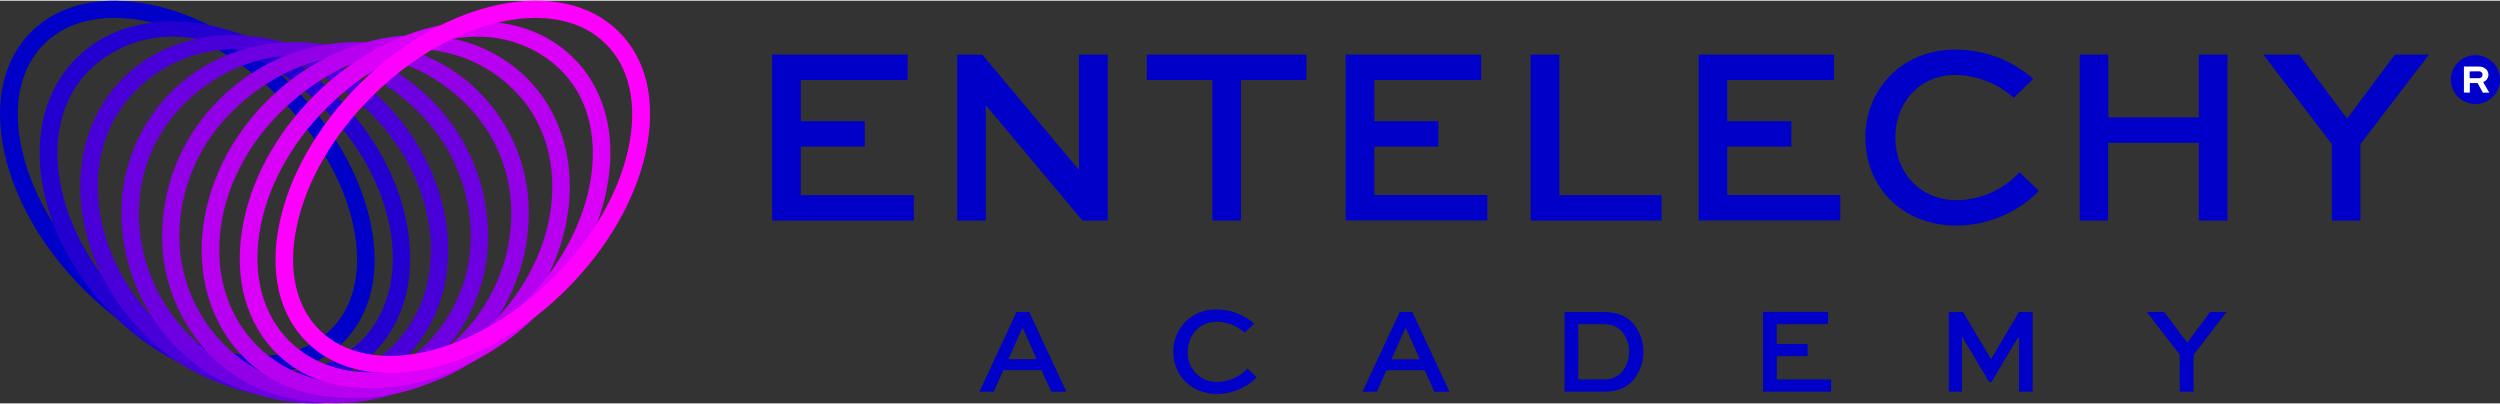 <svg width="198" height="32" viewBox="0 0 149 24" fill="none" xmlns="http://www.w3.org/2000/svg">
<rect x="0" y="0" width="149" height="24" fill="#333333" stroke="none"/>
<path d="M6.826 1.028C5.161 1.028 3.692 1.527 2.633 2.576C1.214 3.979 0.733 6.175 1.282 8.759C1.848 11.423 3.428 14.162 5.749 16.467C10.455 21.167 16.723 22.583 19.713 19.613C21.131 18.21 21.612 16.014 21.063 13.43C20.498 10.764 18.915 8.025 16.606 5.72C13.557 2.691 9.866 1.028 6.826 1.028ZM15.528 22.197C12.19 22.197 8.227 20.444 4.99 17.209C2.54 14.762 0.856 11.838 0.248 8.977C-0.385 6.041 0.206 3.496 1.886 1.833C5.291 -1.535 12.226 -0.12 17.341 4.992C19.791 7.44 21.475 10.363 22.082 13.224C22.715 16.161 22.125 18.705 20.445 20.368C19.196 21.602 17.467 22.193 15.53 22.193L15.528 22.197Z" fill="#0000C8"/>
<path d="M10.31 2.146C9.387 2.135 8.472 2.307 7.617 2.65C6.762 2.993 5.984 3.501 5.327 4.144C3.781 5.678 3.143 7.951 3.534 10.546C3.941 13.201 5.365 15.861 7.543 18.038C12.004 22.489 18.269 23.491 21.506 20.291C23.053 18.757 23.691 16.484 23.3 13.889C22.893 11.234 21.468 8.574 19.291 6.397C16.524 3.645 13.152 2.146 10.31 2.146ZM4.574 3.404C8.225 -0.214 15.157 0.799 20.029 5.659C22.369 7.991 23.897 10.861 24.319 13.734C24.769 16.67 24.028 19.259 22.239 21.033C20.973 22.292 19.284 22.946 17.413 23.061C15.429 23.227 13.253 22.795 11.156 21.803C9.526 21.066 8.044 20.041 6.783 18.776C4.443 16.442 2.917 13.573 2.485 10.699C2.044 7.769 2.782 5.176 4.574 3.4V3.404Z" fill="#2400D0"/>
<path d="M13.895 2.892C11.716 2.915 9.635 3.796 8.109 5.342C6.435 7.003 5.633 9.354 5.872 11.962C6.112 14.604 7.387 17.189 9.44 19.236C13.661 23.43 19.922 24.045 23.404 20.586C25.077 18.925 25.879 16.574 25.64 13.967C25.4 11.324 24.125 8.74 22.072 6.693C19.597 4.226 16.541 2.892 13.895 2.892ZM7.353 4.6C11.249 0.734 18.181 1.34 22.808 5.952C25.039 8.176 26.396 10.986 26.664 13.874C26.93 16.796 26.031 19.443 24.131 21.329C22.847 22.575 21.18 23.359 19.396 23.556C17.28 23.875 15.117 23.614 13.139 22.801C11.46 22.198 9.936 21.232 8.676 19.974C6.446 17.751 5.089 14.94 4.821 12.052C4.572 9.134 5.462 6.481 7.362 4.593L7.353 4.6Z" fill="#4900D8"/>
<path d="M17.541 3.268C15.288 3.268 12.867 4.266 10.957 6.168C10.062 7.064 9.363 8.133 8.903 9.309C8.442 10.485 8.231 11.743 8.282 13.004C8.379 15.666 9.497 18.191 11.407 20.06C15.378 24.016 21.644 24.217 25.37 20.511C26.267 19.616 26.967 18.547 27.429 17.37C27.89 16.194 28.103 14.935 28.052 13.673C27.955 11.011 26.837 8.487 24.927 6.617C22.73 4.432 19.991 3.268 17.541 3.268ZM10.213 5.432C14.351 1.317 21.285 1.52 25.668 5.883C27.761 7.942 28.982 10.719 29.08 13.644C29.14 15.047 28.907 16.448 28.396 17.758C27.885 19.068 27.107 20.259 26.111 21.255C24.84 22.505 23.224 23.351 21.468 23.684C19.4 24.178 17.233 24.091 15.212 23.433C13.49 22.964 11.921 22.058 10.658 20.805C8.565 18.746 7.344 15.969 7.245 13.044C7.186 11.64 7.418 10.24 7.929 8.93C8.439 7.62 9.217 6.429 10.213 5.432Z" fill="#6D00E0"/>
<path d="M21.209 3.266C18.759 3.266 16.02 4.432 13.823 6.621C11.914 8.491 10.795 11.015 10.698 13.677C10.648 14.939 10.86 16.198 11.321 17.374C11.783 18.551 12.484 19.62 13.38 20.515C17.107 24.221 23.372 24.02 27.343 20.064C29.253 18.195 30.371 15.671 30.468 13.008C30.519 11.746 30.307 10.488 29.845 9.311C29.384 8.135 28.683 7.066 27.786 6.171C25.883 4.266 23.46 3.266 21.209 3.266ZM13.082 5.875C17.465 1.51 24.399 1.309 28.538 5.424C29.534 6.421 30.312 7.611 30.823 8.921C31.333 10.231 31.566 11.632 31.507 13.036C31.409 15.961 30.188 18.738 28.095 20.796C26.831 22.05 25.262 22.955 23.541 23.424C21.519 24.083 19.353 24.17 17.284 23.676C15.528 23.342 13.912 22.497 12.641 21.247C11.645 20.25 10.867 19.059 10.357 17.75C9.846 16.44 9.613 15.039 9.672 13.635C9.77 10.711 10.99 7.934 13.082 5.875Z" fill="#9200E7"/>
<path d="M24.855 2.892C22.209 2.892 19.158 4.224 16.678 6.693C14.625 8.74 13.351 11.324 13.11 13.967C12.873 16.574 13.675 18.925 15.347 20.586C18.829 24.045 25.094 23.439 29.31 19.236C31.363 17.189 32.638 14.604 32.878 11.962C33.115 9.354 32.313 7.003 30.642 5.342C29.115 3.796 27.034 2.915 24.855 2.892ZM15.931 5.952C20.559 1.338 27.493 0.732 31.387 4.6C33.286 6.487 34.176 9.134 33.919 12.054C33.657 14.94 32.294 17.753 30.063 19.976C28.799 21.236 27.27 22.202 25.585 22.803C23.608 23.616 21.445 23.877 19.329 23.558C17.544 23.361 15.877 22.576 14.593 21.329C12.694 19.441 11.804 16.794 12.061 13.874C12.34 10.991 13.701 8.176 15.931 5.952Z" fill="#B600EF"/>
<path d="M28.438 2.146C25.596 2.146 22.222 3.645 19.466 6.397C17.284 8.574 15.859 11.234 15.456 13.889C15.068 16.486 15.705 18.76 17.25 20.291C20.487 23.5 26.746 22.489 31.213 18.038C33.395 15.861 34.82 13.201 35.223 10.546C35.611 7.949 34.974 5.676 33.429 4.144C32.772 3.5 31.992 2.991 31.135 2.648C30.279 2.305 29.362 2.134 28.438 2.146ZM18.717 5.657C23.589 0.795 30.521 -0.216 34.172 3.402C35.963 5.176 36.704 7.769 36.253 10.701C35.831 13.575 34.294 16.444 31.954 18.778C30.694 20.043 29.212 21.068 27.582 21.805C25.486 22.795 23.308 23.227 21.325 23.064C19.451 22.948 17.763 22.285 16.499 21.035C14.707 19.261 13.966 16.668 14.418 13.736C14.853 10.861 16.378 7.991 18.719 5.657H18.717Z" fill="#DB00F7"/>
<path d="M31.916 1.028C28.877 1.028 25.186 2.693 22.146 5.73C19.837 8.037 18.254 10.764 17.689 13.44C17.14 16.024 17.621 18.221 19.039 19.624C22.034 22.585 28.297 21.169 33.003 16.477C35.311 14.17 36.894 11.444 37.46 8.767C38.008 6.183 37.527 3.987 36.109 2.584C35.056 1.525 33.587 1.028 31.916 1.028ZM23.22 22.193C21.28 22.193 19.554 21.602 18.303 20.364C16.615 18.701 16.041 16.169 16.665 13.22C17.273 10.357 18.955 7.433 21.407 4.988C26.524 -0.122 33.456 -1.54 36.862 1.829C38.551 3.492 39.125 6.024 38.5 8.973C37.892 11.836 36.21 14.76 33.758 17.205C30.521 20.44 26.556 22.193 23.22 22.193Z" fill="#FF00FF"/>
<path d="M147.535 6.16C147.147 6.16 146.775 6.007 146.5 5.734C146.225 5.461 146.071 5.09 146.071 4.704C146.071 4.318 146.225 3.948 146.5 3.675C146.775 3.402 147.147 3.249 147.535 3.249C147.727 3.249 147.918 3.286 148.096 3.36C148.274 3.433 148.435 3.54 148.571 3.675C148.707 3.81 148.815 3.971 148.888 4.147C148.962 4.324 149 4.513 149 4.704C149 4.896 148.962 5.085 148.888 5.261C148.815 5.438 148.707 5.599 148.571 5.734C148.435 5.869 148.274 5.976 148.096 6.049C147.918 6.122 147.727 6.16 147.535 6.16ZM51.541 7.182H47.728V4.73H54.095V3.215H46.021V13.103H54.462V11.588H47.728V8.696H51.541V7.182ZM64.306 3.215V10.074H64.291L58.547 3.215H57.049V13.103H58.754V6.244H58.769L64.513 13.103H66.022V3.215H64.306ZM68.343 4.73H72.257V13.103H73.962V4.73H77.862V3.215H68.353L68.343 4.73ZM85.727 7.182H81.909V4.728H88.278V3.213H80.202V13.101H88.643V11.586H81.909V8.696H85.727V7.182ZM91.226 3.215V13.103H99.034V11.588H92.938V3.215H91.226ZM106.764 7.182H102.944V4.728H109.313V3.213H101.239V13.101H109.68V11.586H102.944V8.696H106.768L106.764 7.182ZM120.366 10.225C119.891 10.74 119.314 11.153 118.672 11.44C118.031 11.726 117.336 11.88 116.633 11.89C114.409 11.89 112.961 10.225 112.961 8.165C112.961 6.106 114.377 4.425 116.549 4.425C117.834 4.448 119.068 4.932 120.022 5.789L121.181 4.654C119.897 3.531 118.246 2.913 116.536 2.915C113.352 2.915 111.174 5.292 111.174 8.159C111.174 11.066 113.337 13.403 116.612 13.403C117.526 13.398 118.43 13.214 119.272 12.86C120.114 12.507 120.878 11.991 121.518 11.343L120.366 10.225ZM125.642 13.103V8.469H131.05V13.103H132.756V3.215H131.05V6.955H125.657V3.215H123.951V13.103H125.642ZM142.735 3.215L139.886 7.031L137.037 3.215H134.895L138.979 8.545V13.103H140.683V8.545L144.766 3.215H142.735ZM58.372 23.303H59.229L59.801 22.021H62.078L62.656 23.303H63.556L61.339 18.55H60.592L58.372 23.303ZM60.922 19.527H60.966L61.786 21.369H60.098L60.922 19.527ZM74.351 21.922C74.122 22.17 73.845 22.369 73.537 22.507C73.228 22.644 72.895 22.718 72.557 22.724C72.321 22.729 72.085 22.687 71.866 22.598C71.647 22.51 71.448 22.377 71.283 22.209C71.118 22.041 70.989 21.841 70.904 21.622C70.82 21.402 70.782 21.167 70.793 20.933C70.793 19.951 71.475 19.135 72.521 19.135C73.139 19.145 73.732 19.378 74.19 19.789L74.748 19.244C74.129 18.702 73.331 18.403 72.506 18.405C72.169 18.395 71.833 18.452 71.518 18.574C71.204 18.697 70.918 18.881 70.677 19.116C70.436 19.351 70.246 19.633 70.117 19.943C69.989 20.253 69.925 20.586 69.93 20.922C69.93 22.319 70.97 23.439 72.544 23.439C72.983 23.437 73.418 23.348 73.823 23.178C74.227 23.008 74.593 22.76 74.902 22.449L74.351 21.922ZM81.205 23.305H82.061L82.633 22.023H84.91L85.488 23.305H86.389L84.172 18.552H83.425L81.205 23.305ZM83.754 19.529H83.798L84.619 21.371H82.931L83.754 19.529ZM95.544 23.305C96.407 23.305 96.839 23.095 97.248 22.722C97.692 22.241 97.941 21.615 97.951 20.963C97.96 20.311 97.728 19.679 97.299 19.185C96.89 18.793 96.407 18.556 95.541 18.556H93.25V23.303L95.544 23.305ZM94.067 22.577V19.276H95.501C96.101 19.276 96.358 19.429 96.628 19.676C96.939 20.015 97.105 20.461 97.091 20.92C97.102 21.395 96.925 21.855 96.599 22.201C96.453 22.337 96.279 22.44 96.09 22.504C95.901 22.568 95.7 22.591 95.501 22.573L94.067 22.577ZM107.73 20.458H105.892V19.276H108.952V18.548H105.075V23.303H109.131V22.575H105.897V21.184H107.734L107.73 20.458ZM121.145 23.305V18.55H120.334L118.672 21.352H118.657L116.994 18.55H116.15V23.303H116.933V20.07H116.969L118.557 22.734H118.689L120.277 20.07H120.334V23.303L121.145 23.305ZM131.73 18.55L130.36 20.383L128.986 18.55H127.953L129.915 21.111V23.303H130.736V21.113L132.698 18.552L131.73 18.55Z" fill="#0000C8"/>
<path d="M146.85 5.474V3.926H147.713C147.798 3.92 147.884 3.931 147.965 3.96C148.046 3.989 148.119 4.035 148.181 4.094C148.265 4.18 148.311 4.296 148.31 4.415C148.308 4.511 148.277 4.604 148.221 4.682C148.164 4.76 148.086 4.819 147.996 4.851L148.36 5.481H147.979L147.664 4.912H147.202V5.481L146.85 5.474ZM147.192 4.216V4.621H147.75C147.807 4.621 147.86 4.598 147.9 4.559C147.939 4.52 147.962 4.466 147.962 4.411C147.962 4.386 147.957 4.361 147.948 4.338C147.939 4.315 147.925 4.294 147.907 4.277C147.883 4.253 147.854 4.234 147.821 4.223C147.789 4.211 147.755 4.207 147.721 4.209L147.192 4.216Z" fill="white"/>
</svg>
